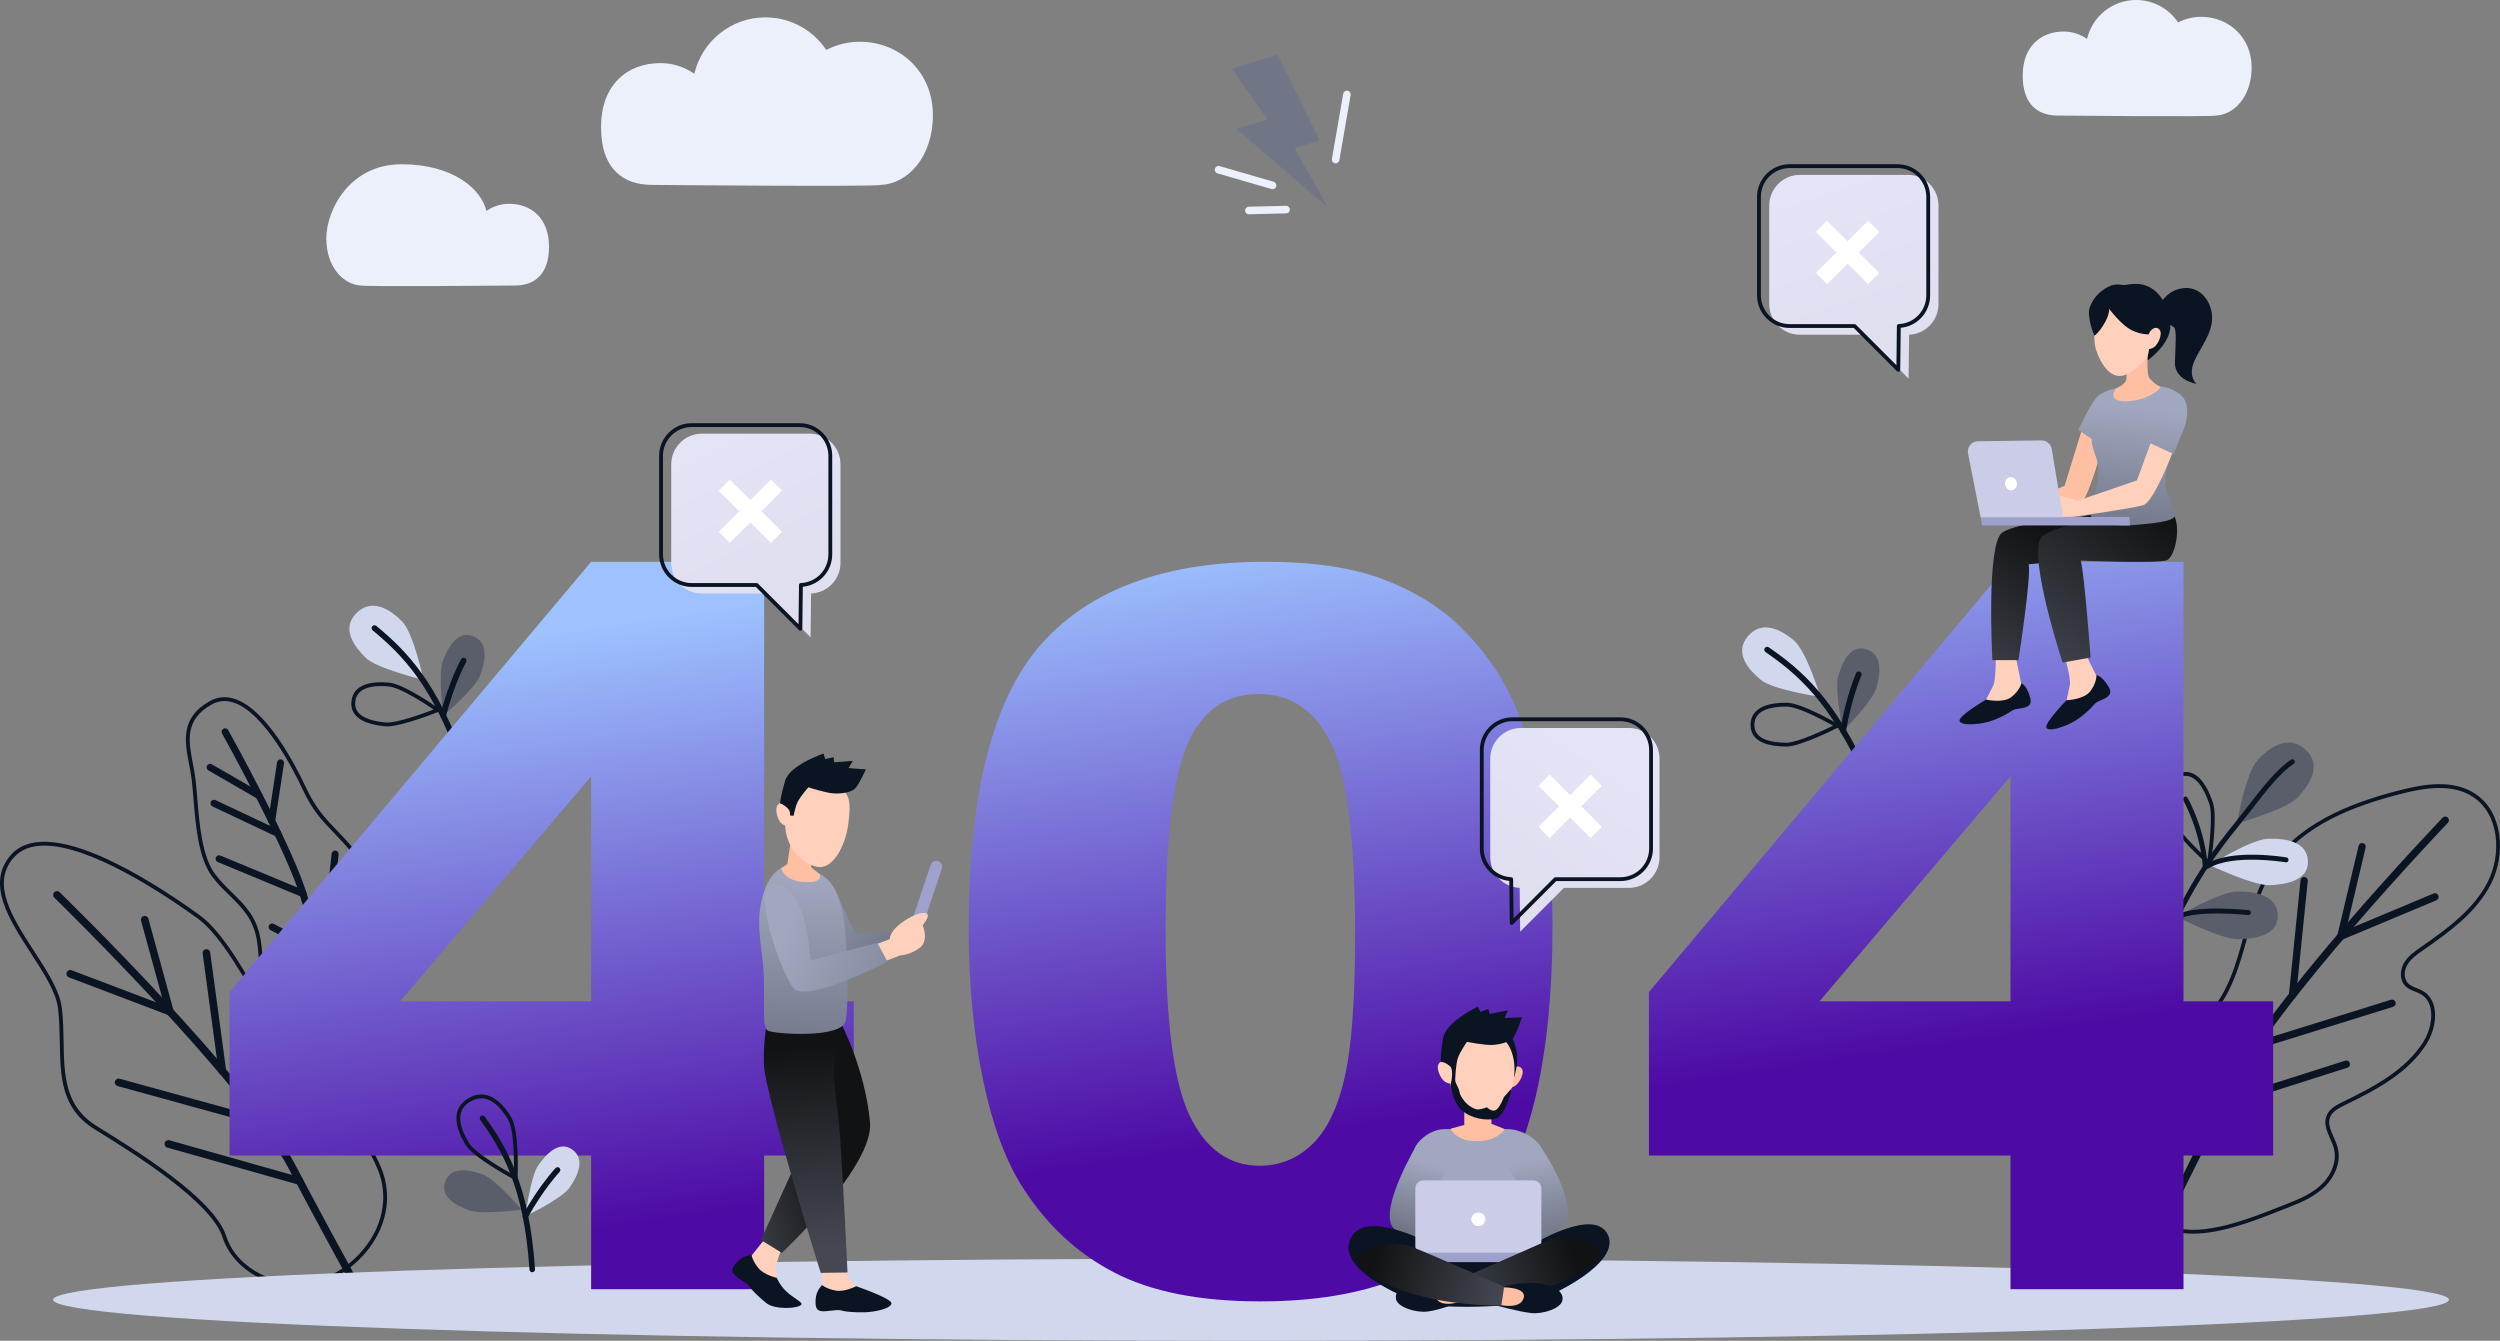 <svg width="1156" height="620" viewBox="0 0 1156 620" fill="none" xmlns="http://www.w3.org/2000/svg">
<rect x="0" y="0" width="1156" height="620" fill="#808080" stroke="none"/>
<path d="M841.788 322.288C841.788 322.288 835.342 300.985 829.453 296.083C823.565 291.181 814.673 286.436 808.153 294.287C801.629 302.138 808.798 309.879 814.237 314.405C819.672 318.93 841.788 322.288 841.788 322.288Z" fill="#D1D7ED"/>
<path d="M826.014 345.21C825.986 345.21 825.957 345.21 825.929 345.21C821.487 345.16 818.041 344.603 815.392 343.51C811.407 341.863 809.411 339.048 809.454 335.155C809.496 331.229 811.482 328.379 815.35 326.682C818.097 325.479 821.731 324.901 826.16 324.943C833.176 325.021 849.3 334.441 849.981 334.842C850.261 335.006 850.428 335.311 850.417 335.634C850.406 335.957 850.222 336.251 849.931 336.397C849.226 336.755 832.552 345.21 826.014 345.21ZM825.66 326.711C821.753 326.711 818.441 327.261 816.059 328.304C812.843 329.717 811.262 331.96 811.226 335.172C811.191 338.317 812.776 340.507 816.069 341.87C818.505 342.878 821.735 343.389 825.95 343.439C825.975 343.439 826 343.439 826.021 343.439C831.052 343.439 843.372 337.639 847.644 335.552C843.507 333.231 831.534 326.778 826.138 326.718C825.979 326.711 825.819 326.711 825.66 326.711Z" fill="#0B1422"/>
<path d="M852.237 337.944C852.237 337.944 865.876 324.485 867.73 317.869C869.585 311.253 870.446 302.305 862.824 300.165C855.201 298.024 851.652 306.767 849.94 312.872C848.231 318.98 852.237 337.944 852.237 337.944Z" fill="#5A5E6B"/>
<path d="M863.956 362.347C863.425 362.364 862.91 362.059 862.687 361.537C846.924 324.755 830.52 311.271 816.381 301.521C815.775 301.102 815.622 300.271 816.041 299.664C816.459 299.057 817.289 298.905 817.895 299.324C832.342 309.287 849.098 323.051 865.141 360.487C865.431 361.165 865.119 361.949 864.442 362.24C864.283 362.307 864.119 362.343 863.956 362.347Z" fill="#0B1422"/>
<path d="M852.294 339.279C852.205 339.283 852.116 339.276 852.028 339.261C851.301 339.141 850.812 338.452 850.932 337.724C853.556 322.022 858.073 311.693 858.264 311.26C858.562 310.586 859.349 310.277 860.023 310.579C860.696 310.877 861.001 311.665 860.703 312.339C860.657 312.442 856.126 322.817 853.563 338.165C853.457 338.803 852.914 339.261 852.294 339.279Z" fill="#0B1422"/>
<path d="M195.822 314.384C195.822 314.384 191.248 292.601 185.806 287.206C180.364 281.811 171.919 276.313 164.74 283.568C157.56 290.823 164.034 299.157 169.058 304.136C174.078 309.12 195.822 314.384 195.822 314.384Z" fill="#D1D7ED"/>
<path d="M178.932 335.882C178.617 335.882 178.316 335.868 178.039 335.843C173.618 335.407 170.232 334.555 167.69 333.234C163.865 331.247 162.117 328.272 162.496 324.393C162.879 320.485 165.102 317.819 169.101 316.463C171.941 315.502 175.614 315.232 180.021 315.668C187.005 316.357 202.25 327.14 202.896 327.598C203.161 327.786 203.3 328.102 203.264 328.425C203.229 328.748 203.016 329.021 202.715 329.145C202.006 329.429 185.963 335.882 178.932 335.882ZM176.188 317.244C173.646 317.244 171.434 317.546 169.672 318.142C166.346 319.267 164.577 321.369 164.262 324.563C163.953 327.69 165.343 330.011 168.505 331.655C170.842 332.869 174.019 333.66 178.213 334.072C183.176 334.562 196.053 329.816 200.509 328.098C196.588 325.426 185.218 317.958 179.847 317.429C178.567 317.308 177.344 317.244 176.188 317.244Z" fill="#0B1422"/>
<path d="M204.877 330.888C204.877 330.888 219.633 318.664 222.051 312.233C224.469 305.805 226.103 296.963 218.693 294.17C211.284 291.376 206.994 299.778 204.76 305.712C202.527 311.647 204.877 330.888 204.877 330.888Z" fill="#5A5E6B"/>
<path d="M214.45 356.216C213.919 356.188 213.433 355.837 213.256 355.301C200.737 317.29 185.563 302.433 172.321 291.49C171.754 291.021 171.672 290.18 172.14 289.609C172.608 289.041 173.448 288.959 174.019 289.428C187.548 300.608 203.048 315.775 215.787 354.463C216.017 355.162 215.638 355.918 214.936 356.149C214.777 356.202 214.61 356.224 214.45 356.216Z" fill="#0B1422"/>
<path d="M204.809 332.223C204.721 332.219 204.632 332.205 204.547 332.184C203.834 331.999 203.405 331.271 203.59 330.558C207.564 315.143 212.956 305.244 213.187 304.829C213.541 304.183 214.353 303.945 214.999 304.303C215.644 304.658 215.878 305.471 215.523 306.117C215.47 306.216 210.056 316.158 206.174 331.225C206.011 331.85 205.43 332.255 204.809 332.223Z" fill="#0B1422"/>
<path d="M171.866 496.683C165.79 496.683 154.101 493.454 137.31 481.066C121.405 469.332 120.565 456.81 119.753 444.699C119.537 441.498 119.317 438.19 118.806 434.988C117.193 424.886 111.815 419.626 106.125 414.054C103.459 411.441 100.7 408.744 98.18 405.436C91.737 396.981 90.479 381.705 89.469 369.431C89.203 366.219 88.954 363.184 88.635 360.508C88.348 358.115 87.88 355.663 87.423 353.288C85.402 342.757 83.314 331.868 96.999 324.208C100.576 322.206 104.43 321.851 108.461 323.15C123.174 327.892 136.416 353.324 141.429 364.036C145.992 373.789 150.197 378.166 155.519 383.706C160.791 389.194 167.353 396.023 176.305 410.444C184.194 423.151 185.502 440.152 185.211 452.178C184.849 467.06 182.01 480.704 179.471 488.509C177.227 495.409 175.887 495.952 175.447 496.133C174.635 496.467 173.437 496.683 171.866 496.683ZM103.809 324.165C101.75 324.165 99.757 324.698 97.864 325.759C85.296 332.794 87.175 342.587 89.164 352.955C89.624 355.358 90.1 357.842 90.394 360.298C90.716 363.006 90.968 366.055 91.234 369.285C92.227 381.328 93.461 396.321 99.591 404.36C102.033 407.565 104.742 410.217 107.366 412.783C113.272 418.565 118.852 424.028 120.558 434.704C121.083 437.984 121.306 441.334 121.526 444.575C122.313 456.281 123.125 468.388 138.366 479.632C157.38 493.663 170.562 496.201 174.784 494.49C175.39 494.167 177.071 491.019 178.968 483.966C183.559 466.893 187.849 432.397 174.802 411.381C165.946 397.12 159.458 390.362 154.242 384.935C148.807 379.277 144.51 374.805 139.823 364.785C135.991 356.589 122.362 329.493 107.919 324.836C106.522 324.389 105.15 324.165 103.809 324.165Z" fill="#0B1422"/>
<path d="M184.885 513.54C185.339 513.777 185.899 513.795 186.388 513.54C187.182 513.124 187.491 512.145 187.076 511.35C186.69 510.604 148.194 436.642 142.394 415.175C136.498 393.347 106.784 339.857 105.522 337.589C105.082 336.801 104.097 336.525 103.317 336.961C102.537 337.398 102.253 338.388 102.689 339.169C102.998 339.723 133.474 394.578 139.263 416.024C145.152 437.828 182.609 509.799 184.201 512.851C184.36 513.156 184.601 513.391 184.885 513.54Z" fill="#0B1422"/>
<path d="M119.047 369.342C119.813 369.743 120.767 369.47 121.199 368.714C121.649 367.937 121.383 366.943 120.607 366.496L97.966 353.416C97.204 352.962 96.197 353.232 95.75 354.009C95.3 354.786 95.566 355.78 96.343 356.227L118.983 369.307C119.008 369.321 119.026 369.328 119.047 369.342Z" fill="#0B1422"/>
<path d="M98.19 372.874C98.211 372.885 98.229 372.895 98.25 372.902L127.755 386.834C128.563 387.217 129.531 386.869 129.914 386.056C130.297 385.247 129.974 384.239 129.141 383.895L99.636 369.963C98.828 369.58 97.86 369.928 97.477 370.737C97.102 371.536 97.424 372.473 98.19 372.874Z" fill="#0B1422"/>
<path d="M124.877 380.995C125.033 381.077 125.203 381.133 125.384 381.162C126.271 381.297 127.097 380.686 127.231 379.802L131.316 352.99C131.45 352.103 130.84 351.279 129.958 351.141C129.071 351.006 128.245 351.613 128.111 352.5L124.026 379.313C123.92 380.015 124.282 380.683 124.877 380.995Z" fill="#0B1422"/>
<path d="M100.542 398.547C100.584 398.568 100.627 398.589 100.673 398.607L139.495 414.718C140.321 415.062 141.271 414.668 141.615 413.841C141.955 413.014 141.576 412.066 140.739 411.722L101.917 395.611C101.091 395.267 100.141 395.661 99.797 396.488C99.471 397.269 99.804 398.16 100.542 398.547Z" fill="#0B1422"/>
<path d="M151.969 437.082C151.98 437.036 151.987 436.986 151.991 436.937L156.571 395.114C156.671 394.223 156.025 393.421 155.135 393.325C154.249 393.226 153.444 393.858 153.349 394.763L148.768 436.585C148.669 437.476 149.314 438.278 150.204 438.374C151.044 438.467 151.806 437.899 151.969 437.082Z" fill="#0B1422"/>
<path d="M150.465 443.368C151.259 443.784 152.237 443.478 152.652 442.683C153.067 441.888 152.762 440.909 151.968 440.493L126.576 427.201C125.782 426.786 124.803 427.091 124.388 427.886C123.974 428.681 124.278 429.661 125.073 430.076L150.465 443.368Z" fill="#0B1422"/>
<path d="M164.496 475.16C165.29 475.575 166.268 475.27 166.683 474.475C167.098 473.68 166.793 472.7 165.999 472.285L140.607 458.993C139.813 458.577 138.834 458.883 138.42 459.678C138.005 460.473 138.31 461.452 139.104 461.868L164.496 475.16Z" fill="#0B1422"/>
<path d="M160.563 464.405C160.332 465.272 160.85 466.159 161.715 466.39C162.58 466.62 163.466 466.102 163.697 465.236L171.039 437.508C171.27 436.642 170.752 435.755 169.887 435.524C169.022 435.293 168.136 435.812 167.905 436.678L160.563 464.405Z" fill="#0B1422"/>
<path d="M137.631 595.278C131.796 595.278 125.247 593.632 119.469 590.636C111.279 586.391 105.397 579.814 102.912 572.112C97.53 555.444 61.13 532.919 43.637 522.097C28.165 512.524 27.913 497.61 27.64 481.819C27.555 476.747 27.463 471.504 26.849 466.375C25.935 458.748 20.262 449.988 14.253 440.717C9.268 433.022 4.113 425.068 1.592 417.433C-1.319 408.62 -0.244 401.453 4.865 395.522C12.604 386.543 27.729 387.178 49.816 397.414C62.257 403.182 76.942 412.07 92.276 423.126C103.447 431.18 114.743 451.688 123.822 468.168C127.417 474.695 130.814 480.857 133.763 485.478C137.756 491.729 143.432 497.511 149.441 503.63C158.996 513.362 169.827 524.39 176.262 540C180.637 550.609 179.708 562.23 173.645 572.719C166.764 584.616 154.039 593.383 141.226 595.055C140.074 595.204 138.869 595.278 137.631 595.278ZM20.503 391.011C14.629 391.011 9.661 392.676 6.208 396.68C-4.279 408.85 5.896 424.556 15.738 439.751C21.861 449.203 27.643 458.127 28.608 466.166C29.235 471.384 29.324 476.676 29.413 481.79C29.675 497.081 29.92 511.527 44.566 520.589C63.593 532.362 99.012 554.279 104.596 571.569C109.878 587.928 129.477 594.803 141.003 593.298C153.288 591.694 165.502 583.267 172.117 571.831C177.9 561.833 178.793 550.769 174.631 540.682C168.324 525.395 157.624 514.494 148.182 504.879C142.106 498.689 136.366 492.847 132.274 486.44C129.293 481.773 125.882 475.582 122.273 469.03C113.282 452.707 102.089 432.39 91.244 424.571C75.371 413.12 41.917 391.011 20.503 391.011Z" fill="#0B1422"/>
<path d="M167.995 597.011C158.015 578.806 146.273 557.165 136.668 538.836C115.414 498.27 31.13 416.024 27.553 412.542C26.858 411.868 25.744 411.882 25.067 412.577C24.39 413.273 24.408 414.388 25.103 415.066C25.975 415.914 112.56 500.396 133.556 540.469C143.032 558.56 154.587 579.86 164.482 597.916C165.581 597.383 166.779 597.06 167.995 597.011Z" fill="#0B1422"/>
<path d="M78.089 469.474C78.039 469.46 77.993 469.446 77.943 469.424L31.846 451.926C30.939 451.582 30.482 450.567 30.825 449.658C31.169 448.749 32.18 448.27 33.091 448.636L75.954 464.906L65.222 425.746C64.964 424.809 65.517 423.84 66.453 423.584C67.389 423.325 68.357 423.879 68.612 424.816L80.262 467.316C80.439 467.955 80.241 468.637 79.748 469.084C79.298 469.496 78.67 469.641 78.089 469.474Z" fill="#0B1422"/>
<path d="M102.355 496.946C101.703 496.762 101.189 496.205 101.089 495.488L93.712 440.901C93.58 439.936 94.258 439.052 95.218 438.921C96.183 438.79 97.066 439.468 97.197 440.429L104.575 495.015C104.706 495.977 104.029 496.865 103.068 496.996C102.82 497.028 102.579 497.01 102.355 496.946Z" fill="#0B1422"/>
<path d="M54.351 502.185C53.422 501.922 52.876 500.957 53.135 500.024C53.393 499.087 54.361 498.536 55.297 498.792L122.135 517.21C122.138 517.21 122.142 517.213 122.145 517.213C123.074 517.476 123.62 518.441 123.361 519.375C123.102 520.312 122.135 520.862 121.202 520.606L54.361 502.189C54.358 502.189 54.354 502.189 54.351 502.185Z" fill="#0B1422"/>
<path d="M138.013 547.791L77.366 530.641C76.43 530.378 75.888 529.405 76.153 528.468C76.416 527.531 77.387 526.988 78.323 527.255L138.97 544.405C139.903 544.668 140.449 545.64 140.183 546.577C139.92 547.511 138.949 548.054 138.013 547.791Z" fill="#0B1422"/>
<path d="M1014.16 570.447C1010.69 570.447 1007.39 570.017 1004.39 569.016C997.846 566.826 992.645 560.917 988.936 551.447C985.433 542.499 984.267 532.944 983.884 528.042C982.707 512.936 987.078 498.824 995.881 489.322C999.661 485.244 1004.24 482.003 1008.67 478.869C1012.81 475.937 1017.1 472.903 1020.65 469.222C1030.18 459.351 1033.82 446.133 1037.67 432.138C1040.6 421.49 1043.64 410.476 1049.52 401.152C1055.43 391.788 1063.98 384.182 1075.68 377.9C1084.78 373.012 1095.46 369.069 1109.29 365.491C1121.04 362.453 1134.43 360.27 1144.66 367.12C1157.67 375.83 1158.58 395.363 1151.96 408.46C1145.44 421.373 1133.77 430.14 1120.32 439.464C1117.74 441.26 1114.8 443.294 1113.14 446.137C1111.69 448.628 1111.31 452.469 1113.47 454.684C1114.5 455.731 1115.92 456.291 1117.42 456.881C1118.37 457.257 1119.36 457.644 1120.28 458.176C1122.92 459.706 1124.73 462.215 1125.53 465.438C1126.79 470.563 1125.43 477.332 1122.06 482.692C1113.7 495.97 1099.29 503.732 1083.99 511.158C1081.13 512.549 1078.47 514.008 1077.45 516.528C1076.28 519.428 1077.63 522.502 1079.07 525.76C1079.77 527.354 1080.5 529.001 1080.93 530.669C1082.79 537.75 1079.13 544.575 1075.09 548.6C1070.37 553.3 1064.17 555.951 1058.73 558.07C1057.49 558.553 1056.17 559.075 1054.79 559.621C1043.45 564.125 1027.51 570.447 1014.16 570.447ZM985.653 527.907C986.929 544.277 992.673 563.227 1004.95 567.334C1018.83 571.973 1040.09 563.55 1054.15 557.978C1055.53 557.431 1056.84 556.909 1058.09 556.423C1063.36 554.372 1069.37 551.805 1073.84 547.347C1078.48 542.726 1080.59 536.358 1079.22 531.12C1078.82 529.59 1078.13 528.007 1077.45 526.477C1075.93 523.027 1074.36 519.456 1075.82 515.861C1077.07 512.759 1080.04 511.112 1083.23 509.561C1098.28 502.252 1112.45 494.625 1120.56 481.744C1123.64 476.853 1124.95 470.471 1123.81 465.864C1123.12 463.081 1121.64 461.012 1119.39 459.709C1118.59 459.244 1117.71 458.897 1116.77 458.531C1115.17 457.899 1113.5 457.243 1112.21 455.922C1109.4 453.051 1109.79 448.376 1111.61 445.242C1113.47 442.058 1116.58 439.904 1119.32 438.005C1132.57 428.819 1144.05 420.198 1150.39 407.658C1156.66 395.235 1155.88 376.767 1143.68 368.593C1134.03 362.13 1121.11 364.266 1109.74 367.205C1089.32 372.49 1064.18 381.229 1051.02 402.096C1045.28 411.2 1042.28 422.082 1039.38 432.606C1035.64 446.197 1031.77 460.252 1021.93 470.45C1018.26 474.251 1013.91 477.332 1009.69 480.314C1005.34 483.395 1000.83 486.582 997.183 490.525C988.716 499.668 984.515 513.295 985.653 527.907Z" fill="#0B1422"/>
<path d="M1131.87 378.042C1131.2 377.389 1130.13 377.406 1129.49 378.077C1126.18 381.545 1048.12 463.461 1029.04 503.292C1014.72 533.182 995.036 572.094 986.141 589.578C987.335 589.635 988.513 589.816 989.654 590.114C998.787 572.154 1018.01 534.133 1032.07 504.783C1050.91 465.438 1131.1 381.293 1131.91 380.448C1132.55 379.774 1132.54 378.698 1131.87 378.042Z" fill="#0B1422"/>
<path d="M1082.92 434.566C1082.96 434.551 1083.01 434.534 1083.05 434.516L1126.59 416.293C1127.44 415.935 1127.85 414.938 1127.49 414.071C1127.14 413.202 1126.15 412.769 1125.3 413.149L1084.82 430.093L1093.87 391.92C1094.09 391.008 1093.54 390.085 1092.63 389.865C1091.73 389.641 1090.82 390.202 1090.61 391.118L1080.77 432.546C1080.62 433.167 1080.83 433.824 1081.32 434.243C1081.76 434.615 1082.37 434.74 1082.92 434.566Z" fill="#0B1422"/>
<path d="M1060.56 461.814C1061.18 461.616 1061.66 461.065 1061.73 460.37L1067.11 407.374C1067.21 406.437 1066.53 405.599 1065.61 405.503C1064.68 405.404 1063.87 406.082 1063.77 407.019L1058.38 460.015C1058.29 460.952 1058.96 461.79 1059.88 461.885C1060.12 461.91 1060.35 461.882 1060.56 461.814Z" fill="#0B1422"/>
<path d="M1006.04 554.464C1006.66 554.265 1007.14 553.715 1007.2 553.019L1012.59 500.024C1012.68 499.086 1012.01 498.249 1011.09 498.153C1010.16 498.054 1009.34 498.732 1009.25 499.665L1003.86 552.661C1003.76 553.598 1004.44 554.436 1005.36 554.531C1005.6 554.56 1005.83 554.531 1006.04 554.464Z" fill="#0B1422"/>
<path d="M1106.61 465.527C1107.49 465.247 1107.99 464.299 1107.71 463.405C1107.44 462.503 1106.5 461.999 1105.61 462.276L1042.28 481.975C1042.27 481.975 1042.27 481.979 1042.27 481.979C1041.39 482.259 1040.89 483.207 1041.17 484.101C1041.44 485.003 1042.39 485.507 1043.27 485.23L1106.61 465.531C1106.61 465.531 1106.61 465.531 1106.61 465.527Z" fill="#0B1422"/>
<path d="M1028.02 511.992L1085.47 493.695C1086.36 493.415 1086.84 492.46 1086.56 491.562C1086.28 490.664 1085.34 490.167 1084.46 490.447L1027 508.744C1026.12 509.025 1025.63 509.98 1025.91 510.878C1026.19 511.776 1027.13 512.273 1028.02 511.992Z" fill="#0B1422"/>
<path d="M578.476 620C884.395 620 1132.39 611.492 1132.39 600.997C1132.39 590.501 884.395 581.993 578.476 581.993C272.558 581.993 24.562 590.501 24.562 600.997C24.562 611.492 272.558 620 578.476 620Z" fill="#D1D7ED"/>
<path d="M1034.36 380.757C1034.36 380.757 1038.34 357.409 1043.91 351.45C1049.48 345.49 1058.24 339.304 1066.17 346.729C1074.1 354.155 1067.55 363.276 1062.41 368.778C1057.27 374.28 1034.36 380.757 1034.36 380.757Z" fill="#5A5E6B"/>
<path d="M1021.78 400.048C1021.78 400.048 1040.59 388.211 1048.54 387.877C1056.49 387.54 1066.81 388.946 1067.19 398.131C1067.58 407.317 1056.78 409 1049.44 409.308C1042.1 409.621 1021.78 400.048 1021.78 400.048Z" fill="#D1D7ED"/>
<path d="M1021.39 399.853C1021.18 399.853 1020.97 399.775 1020.81 399.629C1020.16 399.054 1004.93 385.499 1002.47 378.248C998.729 367.216 1000.46 359.851 1007.34 357.512C1014.07 355.23 1019.42 359.83 1023.27 371.181C1025.54 377.875 1022.4 398.234 1022.27 399.101C1022.22 399.42 1022 399.69 1021.69 399.8C1021.6 399.835 1021.5 399.853 1021.39 399.853ZM1010.46 358.751C1009.64 358.751 1008.79 358.9 1007.92 359.195C1000.48 361.718 1001.77 370.641 1004.15 377.68C1006.07 383.348 1017.05 393.776 1020.76 397.191C1021.46 392.161 1023.37 376.991 1021.59 371.756C1018.66 363.11 1014.93 358.751 1010.46 358.751Z" fill="#0B1422"/>
<path d="M1006.57 423.896C1006.57 423.896 1026.24 412.343 1034.42 412.251C1042.59 412.159 1053.14 413.926 1053.24 423.368C1053.35 432.809 1042.21 434.193 1034.67 434.278C1027.12 434.364 1006.57 423.896 1006.57 423.896Z" fill="#5A5E6B"/>
<path d="M1006.67 422.004C1006.67 422.004 992.046 408.648 989.869 401.89C987.693 395.132 986.445 385.925 994.234 383.408C1002.02 380.892 1006.03 389.78 1008.04 396.019C1010.06 402.259 1006.67 422.004 1006.67 422.004Z" fill="#FF94BF"/>
<path d="M998.603 442.879C998.975 442.818 999.312 442.573 999.472 442.197C1013.91 408.347 1026.33 392.907 1035.4 381.63C1037 379.643 1038.51 377.765 1039.9 375.958C1049.04 363.997 1054.75 357.186 1060.62 353.161C1061.14 352.802 1061.27 352.089 1060.92 351.567C1060.56 351.045 1059.85 350.91 1059.32 351.269C1053.2 355.468 1047.37 362.41 1038.08 374.563C1036.72 376.349 1035.21 378.216 1033.62 380.189C1024.46 391.569 1011.93 407.15 997.366 441.292C997.118 441.874 997.387 442.548 997.968 442.797C998.174 442.889 998.394 442.91 998.603 442.879Z" fill="#0B1422"/>
<path d="M1019.93 402.029C1020.51 401.933 1020.93 401.411 1020.88 400.818C1019.65 383.387 1011.88 369.495 1011.55 368.909C1011.24 368.359 1010.54 368.164 1009.99 368.476C1009.44 368.789 1009.24 369.488 1009.56 370.038C1009.63 370.176 1017.4 384.083 1018.6 400.978C1018.64 401.61 1019.19 402.085 1019.82 402.039C1019.86 402.039 1019.89 402.036 1019.93 402.029Z" fill="#0B1422"/>
<path d="M1057.26 398.731C1057.73 398.653 1058.12 398.288 1058.21 397.791C1058.31 397.166 1057.89 396.577 1057.27 396.47C1056.23 396.296 1031.75 392.268 1020.05 399.597C1019.52 399.931 1019.35 400.641 1019.69 401.177C1020.03 401.713 1020.73 401.876 1021.27 401.539C1032.23 394.667 1056.64 398.685 1056.89 398.728C1057.02 398.753 1057.14 398.753 1057.26 398.731Z" fill="#0B1422"/>
<path d="M1039.84 423.112C1040.34 423.03 1040.74 422.626 1040.79 422.104C1040.86 421.476 1040.41 420.908 1039.78 420.84C1038.74 420.73 1014.35 418.178 1005.98 423.247C1005.44 423.577 1005.27 424.28 1005.59 424.819C1005.92 425.359 1006.63 425.533 1007.16 425.206C1014.87 420.532 1039.28 423.094 1039.53 423.119C1039.64 423.133 1039.74 423.13 1039.84 423.112Z" fill="#0B1422"/>
<path d="M590.775 25.3L569.531 31.756L586.074 55.221L571.85 59.679L613.962 95.94L598.71 68.525L610.211 64.922L590.775 25.3Z" fill="#717687"/>
<path d="M576.716 98.907C576.957 99.024 577.227 99.085 577.514 99.078L594.727 98.659C595.688 98.634 596.453 97.835 596.429 96.87C596.404 95.904 595.599 95.145 594.642 95.166L577.429 95.585C576.468 95.61 575.702 96.409 575.727 97.374C575.745 98.052 576.145 98.63 576.716 98.907Z" fill="#EBF0FA"/>
<path d="M562.698 80.064C562.784 80.106 562.876 80.142 562.971 80.166L587.966 87.407C588.892 87.677 589.86 87.141 590.129 86.215C590.398 85.288 589.867 84.323 588.938 84.049L563.943 76.809C563.018 76.539 562.05 77.075 561.78 78.001C561.539 78.835 561.947 79.701 562.698 80.064Z" fill="#EBF0FA"/>
<path d="M616.833 75.368C616.975 75.435 617.131 75.485 617.291 75.513C618.241 75.677 619.145 75.041 619.308 74.09L624.53 43.973C624.697 43.022 624.052 42.117 623.109 41.954C622.159 41.791 621.254 42.426 621.091 43.377L615.869 73.494C615.734 74.282 616.149 75.038 616.833 75.368Z" fill="#EBF0FA"/>
<path d="M273.34 534.303H106.141V458.73L273.34 259.762H353.334V463.018H394.797V534.303H353.334V596.116H273.34V534.303ZM273.34 463.018V358.939L184.997 463.018H273.34Z" fill="url(#paint0_linear_383_10248)"/>
<path d="M447.93 429.405C447.93 366.542 459.232 322.554 481.841 297.435C504.45 272.32 538.886 259.762 585.157 259.762C607.386 259.762 625.638 262.509 639.911 267.996C654.181 273.487 665.824 280.629 674.837 289.428C683.849 298.227 690.947 307.476 696.13 317.177C701.314 326.877 705.483 338.196 708.635 351.127C714.793 375.795 717.874 401.51 717.874 428.28C717.874 488.286 707.734 532.202 687.455 560.026C667.175 587.849 632.246 601.76 582.675 601.76C554.883 601.76 532.426 597.323 515.299 588.449C498.175 579.576 484.124 566.567 473.162 549.424C465.199 537.242 459.002 520.589 454.57 499.456C450.146 478.322 447.93 454.975 447.93 429.405ZM538.968 429.632C538.968 471.742 542.687 500.506 550.121 515.921C557.556 531.34 568.334 539.045 582.455 539.045C591.769 539.045 599.842 535.773 606.677 529.231C613.513 522.69 618.543 512.35 621.773 498.213C625.003 484.08 626.616 462.045 626.616 432.117C626.616 388.204 622.897 358.687 615.462 343.574C608.028 328.46 596.874 320.9 582.001 320.9C566.827 320.9 555.861 328.609 549.104 344.024C542.346 359.436 538.968 387.973 538.968 429.632Z" fill="url(#paint1_linear_383_10248)"/>
<path d="M929.657 534.303H762.461V458.73L929.657 259.762H1009.65V463.018H1051.11V534.303H1009.65V596.116H929.657V534.303ZM929.657 463.018V358.939L841.313 463.018H929.657Z" fill="url(#paint2_linear_383_10248)"/>
<path d="M431.369 53.138C431.369 33.407 416.241 19.312 397.582 19.312C391.98 19.312 386.704 20.686 382.053 23.099C375.994 14.02 365.666 8.036 353.942 8.036C337.945 8.036 324.551 19.17 321.055 34.12C316.609 31.015 311.209 29.176 305.374 29.176C290.214 29.176 277.922 39.043 277.922 58.774C277.922 78.505 288.544 85.498 301.527 85.498C301.527 85.498 404.314 86.449 407.431 85.498C419.556 84.944 431.369 72.869 431.369 53.138Z" fill="#EBF0FA"/>
<path d="M1041.16 31.117C1041.16 17.506 1030.72 7.78 1017.85 7.78C1013.99 7.78 1010.34 8.728 1007.14 10.393C1002.96 4.128 995.83 0 987.739 0C976.702 0 967.463 7.684 965.049 17.995C961.982 15.852 958.256 14.584 954.228 14.584C943.77 14.584 935.289 21.392 935.289 35.004C935.289 48.616 942.617 53.443 951.576 53.443C951.576 53.443 1022.49 54.1 1024.65 53.443C1033.01 53.063 1041.16 44.733 1041.16 31.117Z" fill="#EBF0FA"/>
<path d="M150.891 110.308C150.891 97.069 161.704 75.95 185.671 75.95C209.637 75.95 222.571 87.517 224.918 97.548C227.903 95.464 231.526 94.233 235.441 94.233C245.616 94.233 253.862 100.852 253.862 114.095C253.862 127.334 246.733 132.027 238.022 132.027C238.022 132.027 169.043 132.662 166.951 132.027C158.818 131.654 150.891 123.551 150.891 110.308Z" fill="#EBF0FA"/>
<path d="M696.829 497.134C696.829 497.134 700.371 491.793 702.977 493.464C705.582 495.136 703.14 499.736 701.19 501.624C699.24 503.513 696.414 502.927 696.414 502.927L696.829 497.134Z" fill="#FFBFA3"/>
<path d="M700.156 498.118C700.156 498.118 702.003 492.605 701.446 487.473C700.89 482.337 698.163 477.623 698.163 477.623L692.359 480.598L700.156 498.118Z" fill="#0B1422"/>
<path d="M653.398 535.326C652.876 528.163 661.513 522.112 667.866 522.112C674.219 522.112 684.221 522.112 684.221 522.112C684.221 522.112 689.901 522.112 697.14 522.112C704.38 522.112 714.296 528.167 713.775 535.326L707.11 574.476H660.063L653.398 535.326Z" fill="#A0A7BF"/>
<path d="M655.493 528.745C655.493 528.745 637.295 558.972 644.155 567.7C651.012 576.428 663.587 576.485 663.587 576.485L671.589 563.568L662.446 551.568L669.302 540.657L655.493 528.745Z" fill="url(#paint3_linear_383_10248)"/>
<path d="M710.93 528.298C712.735 530.03 731.022 557.935 723.02 566.663C715.018 575.391 703.588 577.514 703.588 577.514L695.586 563.565L704.729 551.564L697.869 540.654C697.873 540.657 709.126 526.57 710.93 528.298Z" fill="url(#paint4_linear_383_10248)"/>
<path d="M687.587 572.293L710.447 574.476C710.447 574.476 737.881 558.113 743.596 571.203C749.312 584.293 717.308 599.566 709.306 601.749C701.304 603.932 665.871 606.111 654.441 601.749C643.011 597.387 617.864 585.386 624.72 572.293C631.577 559.203 660.156 574.476 660.156 574.476L687.587 572.293Z" fill="#0B1422"/>
<path d="M708.997 545.818H658.171C656.118 545.818 654.438 547.5 654.438 549.555V576.186C654.438 578.241 656.118 579.924 658.171 579.924H708.997C711.05 579.924 712.73 578.241 712.73 576.186V549.555C712.73 547.5 711.05 545.818 708.997 545.818Z" fill="#CACCE8"/>
<path d="M712.447 579.235H654.729C653.981 579.235 653.367 579.849 653.367 580.598V582.238C653.367 582.987 653.981 583.601 654.729 583.601H712.444C713.192 583.601 713.805 582.987 713.805 582.238V580.598C713.805 579.849 713.192 579.235 712.447 579.235Z" fill="#9DA1CC"/>
<path d="M686.844 563.82C686.844 565.538 685.384 566.929 683.586 566.929C681.785 566.929 680.328 565.538 680.328 563.82C680.328 562.102 681.785 560.711 683.586 560.711C685.384 560.711 686.844 562.102 686.844 563.82Z" fill="white"/>
<path d="M716.384 573.28C706.362 577.695 673.766 592.059 673.766 592.059L675.336 602.019C675.336 602.019 694.279 601.742 707.73 597.809C721.181 593.877 732.746 588.691 738.777 582.565C744.804 576.435 726.404 568.861 716.384 573.28Z" fill="url(#paint5_linear_383_10248)"/>
<path d="M695.465 594.995C695.465 594.995 704.406 592.091 712.557 593.628C720.708 595.165 723.247 598.246 722.367 601.6C721.488 604.954 713.685 607.765 707.902 607.134C702.12 606.502 691.398 603.503 691.398 603.503L695.465 594.995Z" fill="#0B1422"/>
<path d="M672.461 594.217C672.461 594.217 663.498 591.378 655.362 592.975C647.225 594.572 644.708 597.671 645.612 601.018C646.516 604.365 654.337 607.119 660.116 606.448C665.895 605.774 675.336 602.019 675.336 602.019L672.461 594.217Z" fill="#0B1422"/>
<path d="M673.579 594.483C673.579 594.483 661.833 594.2 663.9 599.818C665.971 605.437 676.245 601.6 676.245 601.6L673.579 594.483Z" fill="#FFBFA3"/>
<path d="M694.341 595.264C694.341 595.264 706.484 594.86 704.456 600.496C702.428 606.129 691.516 602.97 691.516 602.97L694.341 595.264Z" fill="#FFBFA3"/>
<path d="M652.769 576.52C663.104 580.556 695.523 594.988 695.523 594.988L694.211 603.733C694.211 603.733 676.286 603.889 659.977 600.035C643.672 596.18 634.574 591.112 628.501 585.028C622.425 578.948 642.435 572.484 652.769 576.52Z" fill="url(#paint6_linear_383_10248)"/>
<path d="M677.086 511.588V520.181L670.758 521.899C670.758 521.899 673.076 527.698 682.862 527.698C692.647 527.698 695.866 522.112 695.866 522.112L689.644 519.641L689.538 510.189L677.086 511.588Z" fill="#FFBFA3"/>
<path d="M670.048 496.953C670.339 507.847 677.614 516.493 686.296 516.259C694.979 516.028 700.588 504.773 700.297 493.88C700.006 482.987 693.926 476.573 685.243 476.807C676.561 477.041 669.757 486.06 670.048 496.953Z" fill="#FFD1BD"/>
<path d="M671.961 495.282C671.961 495.282 668.958 489.617 666.204 491.026C663.445 492.435 665.427 497.252 667.182 499.324C668.941 501.397 671.805 501.088 671.805 501.088L671.961 495.282Z" fill="#FFD1BD"/>
<path d="M672.879 499.331C672.879 499.331 673.07 492.148 674.166 489.113C675.261 486.078 678.321 481.751 678.321 481.751C678.321 481.751 686.461 483.398 690.247 483.168C694.034 482.937 698.43 481.709 699.958 479.547C701.486 477.382 703.745 470.386 703.745 470.386L695.704 470.72L697.264 467.178L688.769 468.86L688.237 466.553L684.5 467.873L683.387 465.428C683.387 465.428 668.61 472.498 667.309 479.906C666.008 487.313 666.206 491.029 666.206 491.029C666.206 491.029 667.89 490.88 670.29 492.829C672.691 494.781 670.677 501.848 670.677 501.848C670.677 501.848 672.003 510.42 676.307 513.777C680.611 517.135 686.479 518.228 691.3 517.38C696.126 516.528 699.175 503.041 699.175 503.041L695.388 507.303C695.388 507.303 693.452 512.5 691.517 513.352C689.581 514.203 687.542 511.992 687.542 511.992C687.542 511.992 684.539 513.266 682.876 512.954C681.604 512.716 677.587 511.272 675.105 505.88C674.322 501.823 673.042 501.624 672.879 499.331Z" fill="#0B1422"/>
<path d="M993.007 166.715C993.007 166.715 1003.93 158.998 1003.56 150.338C1003.19 141.677 997.857 131.246 987.646 131.26C977.435 131.271 971.352 137.539 971.352 137.539L993.007 166.715Z" fill="#0B1422"/>
<path d="M963.256 196.75L954.687 224.58L943.221 229.631C943.221 229.631 939.952 228.094 934.389 227.271C927.38 226.234 919.747 232.804 920.754 235.172C921.757 237.539 941.09 237.028 941.09 237.028C941.09 237.028 955.789 236.34 960.565 234.803C965.341 233.266 973.279 202.617 973.279 202.617L963.256 196.75Z" fill="#FFBFA3"/>
<path d="M953.758 300.019C953.758 300.019 957.81 313.457 957.098 316.737C956.385 320.016 955.584 323.793 955.584 323.793C955.584 323.793 962.735 325.387 967.751 320.059C972.768 314.731 969.425 312.566 969.425 312.566L961.097 295.983L953.758 300.019Z" fill="#FFD1BD"/>
<path d="M969.44 312.158C969.44 312.158 971.532 312.598 973.648 315.519C975.765 318.44 976.662 320.265 974.794 321.933C972.925 323.601 969.94 323.985 968.554 325.553C967.167 327.122 963.92 330.622 959.421 333.351C954.922 336.081 947.235 338.622 946.267 336.439C945.3 334.26 955.581 323.789 955.581 323.789C955.581 323.789 963.516 323.537 966.501 319.69C969.49 315.842 969.44 312.158 969.44 312.158Z" fill="#0B1422"/>
<path d="M922.795 300.065C922.795 300.065 923.206 314.096 921.66 317.074C920.118 320.052 918.359 323.488 918.359 323.488C918.359 323.488 924.847 326.895 931.08 323.062C937.313 319.229 934.647 316.265 934.647 316.265L930.928 298.078L922.795 300.065Z" fill="#FFD1BD"/>
<path d="M934.766 315.878C934.766 315.878 936.67 316.85 937.954 320.222C939.237 323.594 939.627 325.593 937.387 326.714C935.149 327.839 932.168 327.428 930.42 328.578C928.672 329.728 924.623 332.262 919.571 333.717C914.519 335.176 906.435 335.62 906.07 333.263C905.705 330.906 918.358 323.484 918.358 323.484C918.358 323.484 926.084 325.312 929.97 322.38C933.855 319.449 934.766 315.878 934.766 315.878Z" fill="#0B1422"/>
<path d="M925.83 246.267C918.367 251.3 921.278 305.251 921.278 305.251H933.339C933.339 305.251 939.359 266.25 938.037 260.919C938.037 260.919 978.603 257.174 982.067 255.613C985.53 254.047 987.803 247.155 985.658 240.478C983.513 233.802 962.145 239.002 962.145 239.002C962.145 239.002 933.293 241.234 925.83 246.267Z" fill="url(#paint7_linear_383_10248)"/>
<path d="M944.516 247.868C937.376 253.384 950.675 297.162 953.759 306.358L966.696 304.044C966.696 304.044 963.753 264.454 962.112 259.222C962.112 259.222 998.774 260.742 1002.14 258.953C1005.5 257.164 1008.24 245.774 1005.69 239.25C1003.14 232.73 974.375 239.928 974.375 239.928C974.375 239.928 951.657 242.352 944.516 247.868Z" fill="url(#paint8_linear_383_10248)"/>
<path d="M980.205 181.423C980.205 181.423 972.515 186.737 969.785 191.479C967.055 196.221 966.988 202.51 967.239 204.647C967.491 206.784 968.998 210.834 968.998 210.834C968.998 210.834 971.132 215.611 970.001 222.27C968.87 228.932 966.367 233.841 966.367 237.358C966.367 240.876 976.78 243.609 985.945 242.853C995.109 242.1 1005.69 241.135 1005.69 238.327C1005.69 235.52 1001.38 228.676 1001.26 223.274C1001.14 217.869 1003.52 203.415 1003.52 203.415L1001.38 183.933L995.358 179.535L980.205 181.423Z" fill="url(#paint9_linear_383_10248)"/>
<path d="M978.538 179.539C978.538 179.539 974.018 180.291 970.629 182.68C967.239 185.069 961.031 198.823 961.031 198.823L967.867 203.419C967.867 203.419 966.736 197.261 969.749 193.239C972.763 189.218 978.088 184.483 978.088 184.483L978.538 179.539Z" fill="url(#paint10_linear_383_10248)"/>
<path d="M994.996 203.462L988.107 222.135L960.588 231.587C960.588 231.587 957.319 230.05 951.757 229.227C944.747 228.19 937.114 234.76 938.121 237.127C939.125 239.495 958.457 238.984 958.457 238.984C958.457 238.984 986.359 235.09 991.135 233.553C995.911 232.016 1004.66 209.119 1004.66 209.119L994.996 203.462Z" fill="#FFD1BD"/>
<path d="M998.796 178.701C998.796 178.701 1003.4 178.658 1008.17 182.431C1012.94 186.201 1011.44 194.624 1009.68 198.645C1007.92 202.667 1005.1 209.957 1005.1 209.957L992.914 204.303C992.914 204.303 999.757 193.495 999.82 191.042C999.884 188.59 995.74 181.342 995.74 181.342L998.796 178.701Z" fill="url(#paint11_linear_383_10248)"/>
<path d="M993.271 162.108C993.271 162.108 992.239 173.21 994.079 175.095C995.919 176.98 997.33 178.193 998.795 178.698C1000.26 179.202 992.938 185.402 983.227 185.569C973.52 185.736 978.54 179.535 978.54 179.535C978.54 179.535 982.972 177.757 983.227 175.347C983.482 172.937 983.227 167.975 983.227 167.975L993.271 162.108Z" fill="#FFBFA3"/>
<path d="M969.83 141.163C969.83 141.163 967.153 155.24 969.16 161.607C971.17 167.975 975.187 173.842 980.041 173.842C984.894 173.842 990.415 168.216 992.758 165.032C995.102 161.849 993.602 141.166 993.602 141.166H969.83V141.163Z" fill="#FFD1BD"/>
<path d="M992.281 155.889C992.281 155.889 995.16 150.459 997.805 151.807C1000.45 153.16 998.55 157.777 996.865 159.762C995.181 161.749 992.434 161.455 992.434 161.455L992.281 155.889Z" fill="#FFD1BD"/>
<path d="M984.914 242.981H916.517L915.836 239.026H984.662L984.914 242.981Z" fill="#9DA1CC"/>
<path d="M953.992 239.179H915.834L910.016 209.709C909.434 206.802 911.632 204.079 914.596 204.04L943.984 203.639C946.324 203.607 948.334 205.29 948.72 207.597L953.992 239.179Z" fill="#CACCE8"/>
<path d="M927.167 224.155C927.475 225.826 928.939 226.955 930.439 226.678C931.939 226.401 932.903 224.822 932.595 223.15C932.286 221.478 930.822 220.35 929.322 220.626C927.823 220.907 926.858 222.486 927.167 224.155Z" fill="white"/>
<path d="M975.287 142.845C975.287 142.845 981.077 150.537 985.813 152.744C990.55 154.949 993.563 154.562 993.563 154.562L997.899 145.418L992.911 135.2C992.911 135.2 981.07 130.028 976.251 131.998C971.433 133.968 968.04 137.415 966.363 141.972C964.686 146.529 968.413 155.133 968.413 155.133C969.412 155.147 975.397 147.807 975.287 142.845Z" fill="#0B1422"/>
<path d="M998.977 140.247C998.977 140.247 1002.57 133.414 1010.63 133.166C1018.68 132.921 1023.85 141.393 1022.74 149.131C1021.64 156.869 1015.12 163.826 1013.82 169.43C1012.53 175.031 1015.67 177.494 1015.67 177.494C1015.67 177.494 1005.35 175.876 1005.68 167.421C1006.01 158.963 1006.44 152.801 1005.4 151.541C1004.35 150.281 1000.05 148.68 1000.05 148.68L998.977 140.247Z" fill="#0B1422"/>
<path d="M362.472 575.114C362.472 575.114 358.661 583.253 358.888 586.561C359.118 589.869 359.359 593.678 359.359 593.678C359.359 593.678 352.137 594.214 347.993 588.279C343.848 582.345 347.429 580.712 347.429 580.712L355.874 570.11L362.472 575.114Z" fill="#FFD1BD"/>
<path d="M347.471 580.311C347.471 580.311 343.762 580.598 341.273 583.15C338.785 585.702 337.788 587.328 339.377 589.227C340.965 591.129 345.507 593.202 346.638 594.934C347.769 596.666 350.226 599.158 354.235 602.473C358.245 605.788 369.356 605.149 370.615 603.155C371.203 602.221 366.421 599.861 363.631 597.199C360.457 594.171 359.178 590.874 359.178 590.874C359.178 590.874 353.477 589.642 350.757 586.448C348.034 583.253 347.471 580.311 347.471 580.311Z" fill="#0B1422"/>
<path d="M388.959 580.354C388.959 580.354 390.537 589.248 392.841 591.633C395.146 594.015 397.78 596.773 397.78 596.773C397.78 596.773 392.6 601.838 385.612 599.975C378.624 598.111 380.312 594.551 380.312 594.551L380.691 580.783L388.959 580.354Z" fill="#FFD1BD"/>
<path d="M380.099 594.217C380.099 594.217 377.451 596.83 377.189 600.386C376.926 603.943 377.21 605.827 379.649 606.257C382.088 606.686 386.896 605.345 388.878 605.941C390.86 606.537 394.341 606.857 399.539 606.807C404.736 606.754 412.518 604.887 412.196 602.551C411.873 600.216 395.852 594.75 395.852 594.75C395.852 594.75 390.7 597.486 386.563 596.794C382.422 596.102 380.099 594.217 380.099 594.217Z" fill="#0B1422"/>
<path d="M388.283 471.937C388.283 471.937 399.972 493.653 402.291 518.903C404.17 539.362 361.533 579.338 361.533 579.338L351.844 573.368L374.648 523.148L371.687 496.183L372.971 470.422L388.283 471.937Z" fill="url(#paint12_linear_383_10248)"/>
<path d="M355.179 470.613C355.179 470.613 352.832 479.008 353.254 492.407C353.676 505.802 379.5 588.581 379.5 588.581L391.895 588.396C391.895 588.396 389.87 545.679 388.452 525.483C387.782 515.95 385.088 497.809 385.698 492.598C386.311 487.388 388.286 471.937 388.286 471.937L355.179 470.613Z" fill="url(#paint13_linear_383_10248)"/>
<path d="M371.281 403.221C362.492 404.857 378.932 437.256 385.041 444.351C391.153 451.447 415.385 439.244 415.385 439.244L412.978 430.992L395.666 431.364C395.666 431.364 389.852 420.372 386.679 412.939C383.509 405.511 377.344 402.092 371.281 403.221Z" fill="url(#paint14_linear_383_10248)"/>
<path d="M371.15 400.804C384.225 404.613 386.753 410.536 389.32 420.73C391.886 430.924 392.684 463.756 391.025 472.047C389.366 480.342 358.06 478.181 355.086 476.569C352.111 474.958 353.855 463.983 353.164 450.872C352.476 437.757 349.459 428.564 352.09 416.759C354.724 404.95 360.723 397.766 371.15 400.804Z" fill="url(#paint15_linear_383_10248)"/>
<path d="M421.529 434.868C422.954 435.347 424.51 434.57 424.989 433.143L435.522 401.66C436.001 400.233 435.224 398.675 433.799 398.195C432.374 397.716 430.817 398.494 430.339 399.92L419.805 431.403C419.327 432.834 420.103 434.392 421.529 434.868Z" fill="#9DA1CC"/>
<path d="M428.602 422.434C426.886 421.284 421.408 423.208 416.324 427.123C411.24 431.034 411.375 434.268 411.375 434.268L405.156 436.642L408.269 444.813L416.243 441.768C416.243 441.768 420.593 441.682 425.173 438.36C429.754 435.038 426.627 427.79 426.627 427.79C426.627 427.79 430.318 423.588 428.602 422.434Z" fill="#FFD1BD"/>
<path d="M356.549 409C347.76 410.636 360.896 449.842 367.008 456.941C373.12 464.036 410.396 444.692 410.396 444.692L405.727 435.975L374.939 444.078C374.939 444.078 373.471 427.804 370.298 420.372C367.129 412.932 362.612 407.871 356.549 409Z" fill="url(#paint16_linear_383_10248)"/>
<path d="M377.67 391.625L375.011 400.946L378.957 404.222C378.957 404.222 381.23 408.432 371.654 407.814C362.078 407.196 361.266 401.386 361.266 401.386L364.074 399.53L365.761 388.239L377.67 391.625Z" fill="#FFBFA3"/>
<path d="M363.27 378.184C361.667 390.145 370.038 398.831 377.455 400.737C384.871 402.643 390.977 391.356 392.299 380.615C392.877 375.919 393.37 370.932 391.757 367.809C389.679 363.788 385.981 361.246 381.163 360.653C372.604 359.592 364.705 367.458 363.27 378.184Z" fill="#FFD1BD"/>
<path d="M365.779 376.441C365.779 376.441 363.666 370.436 360.752 371.412C357.838 372.388 359.072 377.41 360.49 379.703C361.908 381.996 364.769 382.12 364.769 382.12L365.779 376.441Z" fill="#FFD1BD"/>
<path d="M365.317 377.091C365.874 377.087 366.423 377.126 366.966 377.204C367.409 375.011 368.054 372.359 368.809 370.858C370.259 367.976 373.808 364.043 373.808 364.043C373.808 364.043 381.697 366.648 385.483 366.868C389.27 367.088 393.779 366.396 395.555 364.43C397.332 362.464 400.402 355.784 400.402 355.784L392.379 355.155L394.346 351.823L385.714 352.483L385.462 350.129L381.594 350.996L380.778 348.436C380.778 348.436 365.267 353.697 363.094 360.898C360.924 368.1 360.68 371.426 360.68 371.426C360.68 371.426 362.371 371.866 364.519 374.088C365.179 374.766 365.37 375.877 365.317 377.091Z" fill="#0B1422"/>
<path d="M238.438 545.711C238.296 545.711 238.151 545.676 238.02 545.608C237.236 545.189 218.8 535.294 215.237 529.306C212.794 525.199 211.447 521.682 211.118 518.548C210.628 513.901 212.429 510.324 216.467 507.914C220.541 505.486 224.586 505.475 228.493 507.889C231.308 509.628 233.971 512.585 236.407 516.674C240.268 523.158 239.363 543.979 239.324 544.863C239.31 545.168 239.14 545.441 238.878 545.594C238.743 545.672 238.591 545.711 238.438 545.711ZM222.562 507.857C220.86 507.857 219.141 508.382 217.379 509.436C213.94 511.488 212.468 514.409 212.883 518.36C213.184 521.231 214.454 524.514 216.762 528.394C219.57 533.107 233.343 540.994 237.601 543.351C237.736 538.499 237.924 522.686 234.886 517.579C232.631 513.791 230.099 510.963 227.564 509.397C225.902 508.372 224.242 507.857 222.562 507.857Z" fill="#0B1422"/>
<path d="M241.203 559.366C241.203 559.366 229.337 545.282 223.147 543.014C216.953 540.746 208.455 539.251 205.842 546.403C203.225 553.555 211.33 557.609 217.045 559.703C222.76 561.797 241.203 559.366 241.203 559.366Z" fill="#5A5E6B"/>
<path d="M242.914 562.358C242.914 562.358 259.577 554.535 263.371 549.136C267.164 543.738 270.809 535.908 264.587 531.524C258.365 527.141 252.355 533.924 248.853 538.907C245.35 543.894 242.914 562.358 242.914 562.358Z" fill="#D1D7ED"/>
<path d="M245.723 588.222C245.234 588.066 244.865 587.626 244.83 587.083C242.312 548.707 231.761 531.233 222.072 517.87C221.657 517.295 221.785 516.493 222.356 516.077C222.93 515.662 223.731 515.79 224.146 516.361C234.048 530.016 244.826 547.858 247.386 586.916C247.432 587.622 246.897 588.233 246.191 588.279C246.031 588.286 245.872 588.268 245.723 588.222Z" fill="#0B1422"/>
<path d="M242.528 563.582C242.447 563.557 242.369 563.522 242.294 563.479C241.674 563.135 241.45 562.354 241.794 561.737C249.193 548.352 256.589 540.44 256.901 540.11C257.387 539.595 258.199 539.567 258.713 540.057C259.227 540.543 259.252 541.356 258.766 541.871C258.691 541.949 251.271 549.899 244.038 562.979C243.734 563.522 243.095 563.763 242.528 563.582Z" fill="#0B1422"/>
<path d="M753.173 336.617H703.282C695.447 336.617 689.094 342.977 689.094 350.822V396.35C689.094 403.995 695.128 410.228 702.69 410.54L702.928 430.807L723.158 410.554H753.176C761.012 410.554 767.365 404.194 767.365 396.35V350.822C767.361 342.974 761.008 336.617 753.173 336.617Z" fill="url(#paint17_linear_383_10248)"/>
<path d="M716.53 358.18L711.383 363.333L735.512 387.49L740.659 382.337L716.53 358.18Z" fill="white"/>
<path d="M711.4 382.362L716.547 387.515L740.676 363.358L735.529 358.205L711.4 382.362Z" fill="white"/>
<path d="M324.567 200.523H374.458C382.293 200.523 388.646 206.883 388.646 214.727V260.255C388.646 267.901 382.612 274.133 375.05 274.446L374.812 294.713L354.582 274.46H324.564C316.728 274.46 310.375 268.099 310.375 260.255V214.724C310.379 206.88 316.732 200.523 324.567 200.523Z" fill="url(#paint18_linear_383_10248)"/>
<path d="M332.33 245.896L337.477 251.049L361.606 226.892L356.459 221.74L332.33 245.896Z" fill="white"/>
<path d="M337.459 221.738L332.312 226.891L356.442 251.047L361.588 245.894L337.459 221.738Z" fill="white"/>
<path d="M832.286 80.855H882.176C890.012 80.855 896.365 87.216 896.365 95.06V140.588C896.365 148.233 890.331 154.466 882.768 154.778L882.531 175.045L862.301 154.792H832.282C824.447 154.792 818.094 148.432 818.094 140.588V95.06C818.097 87.212 824.447 80.855 832.286 80.855Z" fill="url(#paint19_linear_383_10248)"/>
<path d="M839.689 126.228L844.836 131.38L868.965 107.224L863.818 102.071L839.689 126.228Z" fill="white"/>
<path d="M844.811 102.079L839.664 107.232L863.793 131.388L868.94 126.236L844.811 102.079Z" fill="white"/>
<path d="M370.105 291.646C369.874 291.646 369.647 291.557 369.477 291.387L349.506 271.39H319.856C311.546 271.39 304.781 264.621 304.781 256.298V210.77C304.781 202.45 311.542 195.678 319.856 195.678H369.747C378.057 195.678 384.821 202.446 384.821 210.77V256.298C384.821 264.135 378.911 270.577 371.218 271.315L370.991 290.766C370.987 291.124 370.768 291.444 370.438 291.579C370.332 291.625 370.218 291.646 370.105 291.646ZM319.856 197.452C312.521 197.452 306.554 203.426 306.554 210.77V256.298C306.554 263.641 312.521 269.615 319.856 269.615H349.875C350.109 269.615 350.336 269.707 350.502 269.874L369.243 288.636L369.456 270.474C369.463 270.002 369.835 269.619 370.307 269.597C377.454 269.303 383.052 263.46 383.052 256.294V210.77C383.052 203.426 377.085 197.452 369.75 197.452H319.856Z" fill="#0B1422"/>
<path d="M877.777 171.904C877.546 171.904 877.319 171.815 877.149 171.645L857.178 151.651H827.528C819.218 151.651 812.453 144.883 812.453 136.559V91.031C812.453 82.711 819.214 75.939 827.528 75.939H877.418C885.729 75.939 892.493 82.708 892.493 91.031V136.559C892.493 144.396 886.583 150.838 878.89 151.577L878.663 171.027C878.659 171.386 878.439 171.705 878.11 171.84C878.003 171.883 877.89 171.904 877.777 171.904ZM827.528 77.714C820.193 77.714 814.226 83.688 814.226 91.031V136.559C814.226 143.903 820.193 149.877 827.528 149.877H857.547C857.781 149.877 858.008 149.969 858.174 150.136L876.915 168.898L877.128 150.735C877.135 150.263 877.507 149.88 877.979 149.859C885.126 149.564 890.724 143.722 890.724 136.556V91.031C890.724 83.688 884.757 77.714 877.422 77.714H827.528Z" fill="#0B1422"/>
<path d="M699.009 427.666C698.896 427.666 698.783 427.644 698.676 427.602C698.346 427.467 698.13 427.147 698.123 426.789L697.896 407.338C690.203 406.6 684.289 400.158 684.289 392.321V346.793C684.289 338.473 691.05 331.701 699.364 331.701H749.254C757.565 331.701 764.329 338.47 764.329 346.793V392.321C764.329 400.641 757.568 407.413 749.254 407.413H719.604L699.633 427.407C699.467 427.577 699.24 427.666 699.009 427.666ZM699.368 333.476C692.032 333.476 686.065 339.449 686.065 346.793V392.321C686.065 399.487 691.663 405.329 698.811 405.624C699.282 405.642 699.655 406.029 699.662 406.501L699.874 424.663L718.615 405.901C718.782 405.734 719.005 405.642 719.243 405.642H749.261C756.597 405.642 762.564 399.668 762.564 392.324V346.796C762.564 339.453 756.597 333.479 749.261 333.479H699.368V333.476Z" fill="#0B1422"/>
<defs>
<linearGradient id="paint0_linear_383_10248" x1="221.09" y1="297.312" x2="261.205" y2="571.636" gradientUnits="userSpaceOnUse">
<stop stop-color="#9DC2FF"/>
<stop offset="1" stop-color="#4d0aa4"/>
</linearGradient>
<linearGradient id="paint1_linear_383_10248" x1="556.79" y1="251.807" x2="596.906" y2="526.131" gradientUnits="userSpaceOnUse">
<stop stop-color="#9DC2FF"/>
<stop offset="1" stop-color="#4d0aa4"/>
</linearGradient>
<linearGradient id="paint2_linear_383_10248" x1="864.549" y1="209.17" x2="904.664" y2="483.493" gradientUnits="userSpaceOnUse">
<stop stop-color="#9DC2FF"/>
<stop offset="1" stop-color="#4d0aa4"/>
</linearGradient>
<linearGradient id="paint3_linear_383_10248" x1="663.486" y1="538.366" x2="654.64" y2="569.924" gradientUnits="userSpaceOnUse">
<stop stop-color="#A0A7BF"/>
<stop offset="1" stop-color="#717687"/>
</linearGradient>
<linearGradient id="paint4_linear_383_10248" x1="705.247" y1="536.778" x2="713.083" y2="574.145" gradientUnits="userSpaceOnUse">
<stop stop-color="#A0A7BF"/>
<stop offset="1" stop-color="#717687"/>
</linearGradient>
<linearGradient id="paint5_linear_383_10248" x1="727.146" y1="580.074" x2="668.279" y2="602.25" gradientUnits="userSpaceOnUse">
<stop stop-color="#111214"/>
<stop offset="1" stop-color="#454852"/>
</linearGradient>
<linearGradient id="paint6_linear_383_10248" x1="635.485" y1="582.424" x2="694.682" y2="599.054" gradientUnits="userSpaceOnUse">
<stop stop-color="#111214"/>
<stop offset="1" stop-color="#454852"/>
</linearGradient>
<linearGradient id="paint7_linear_383_10248" x1="954.31" y1="250.929" x2="911.066" y2="323.29" gradientUnits="userSpaceOnUse">
<stop stop-color="#111214"/>
<stop offset="1" stop-color="#454852"/>
</linearGradient>
<linearGradient id="paint8_linear_383_10248" x1="990.917" y1="230.505" x2="932.533" y2="306.908" gradientUnits="userSpaceOnUse">
<stop stop-color="#111214"/>
<stop offset="1" stop-color="#454852"/>
</linearGradient>
<linearGradient id="paint9_linear_383_10248" x1="983.687" y1="246.738" x2="989.609" y2="188.576" gradientUnits="userSpaceOnUse">
<stop stop-color="#717687"/>
<stop offset="1" stop-color="#A0A7BF"/>
</linearGradient>
<linearGradient id="paint10_linear_383_10248" x1="964.028" y1="246.101" x2="970.068" y2="186.779" gradientUnits="userSpaceOnUse">
<stop stop-color="#717687"/>
<stop offset="1" stop-color="#A0A7BF"/>
</linearGradient>
<linearGradient id="paint11_linear_383_10248" x1="996.932" y1="249.139" x2="1002.94" y2="190.077" gradientUnits="userSpaceOnUse">
<stop stop-color="#717687"/>
<stop offset="1" stop-color="#A0A7BF"/>
</linearGradient>
<linearGradient id="paint12_linear_383_10248" x1="376.45" y1="522.028" x2="327.755" y2="537.083" gradientUnits="userSpaceOnUse">
<stop stop-color="#111214"/>
<stop offset="1" stop-color="#454852"/>
</linearGradient>
<linearGradient id="paint13_linear_383_10248" x1="370.864" y1="483.511" x2="377.835" y2="577.509" gradientUnits="userSpaceOnUse">
<stop stop-color="#111214"/>
<stop offset="1" stop-color="#454852"/>
</linearGradient>
<linearGradient id="paint14_linear_383_10248" x1="366.434" y1="408.231" x2="406.692" y2="444.567" gradientUnits="userSpaceOnUse">
<stop stop-color="#A0A7BF"/>
<stop offset="1" stop-color="#717687"/>
</linearGradient>
<linearGradient id="paint15_linear_383_10248" x1="372.931" y1="405.682" x2="369.675" y2="488.299" gradientUnits="userSpaceOnUse">
<stop stop-color="#A0A7BF"/>
<stop offset="1" stop-color="#717687"/>
</linearGradient>
<linearGradient id="paint16_linear_383_10248" x1="362.572" y1="432.71" x2="447.458" y2="468.695" gradientUnits="userSpaceOnUse">
<stop stop-color="#A0A7BF"/>
<stop offset="1" stop-color="#717687"/>
</linearGradient>
<linearGradient id="paint17_linear_383_10248" x1="744.165" y1="349.944" x2="702.534" y2="411.549" gradientUnits="userSpaceOnUse">
<stop stop-color="#E4E4F7"/>
<stop offset="1" stop-color="#DFDFF0"/>
</linearGradient>
<linearGradient id="paint18_linear_383_10248" x1="330.808" y1="200.037" x2="364.738" y2="267.819" gradientUnits="userSpaceOnUse">
<stop stop-color="#E4E4F7"/>
<stop offset="1" stop-color="#DFDFF0"/>
</linearGradient>
<linearGradient id="paint19_linear_383_10248" x1="844.987" y1="81.05" x2="871.211" y2="159.634" gradientUnits="userSpaceOnUse">
<stop stop-color="#E4E4F7"/>
<stop offset="1" stop-color="#DFDFF0"/>
</linearGradient>
</defs>
</svg>
